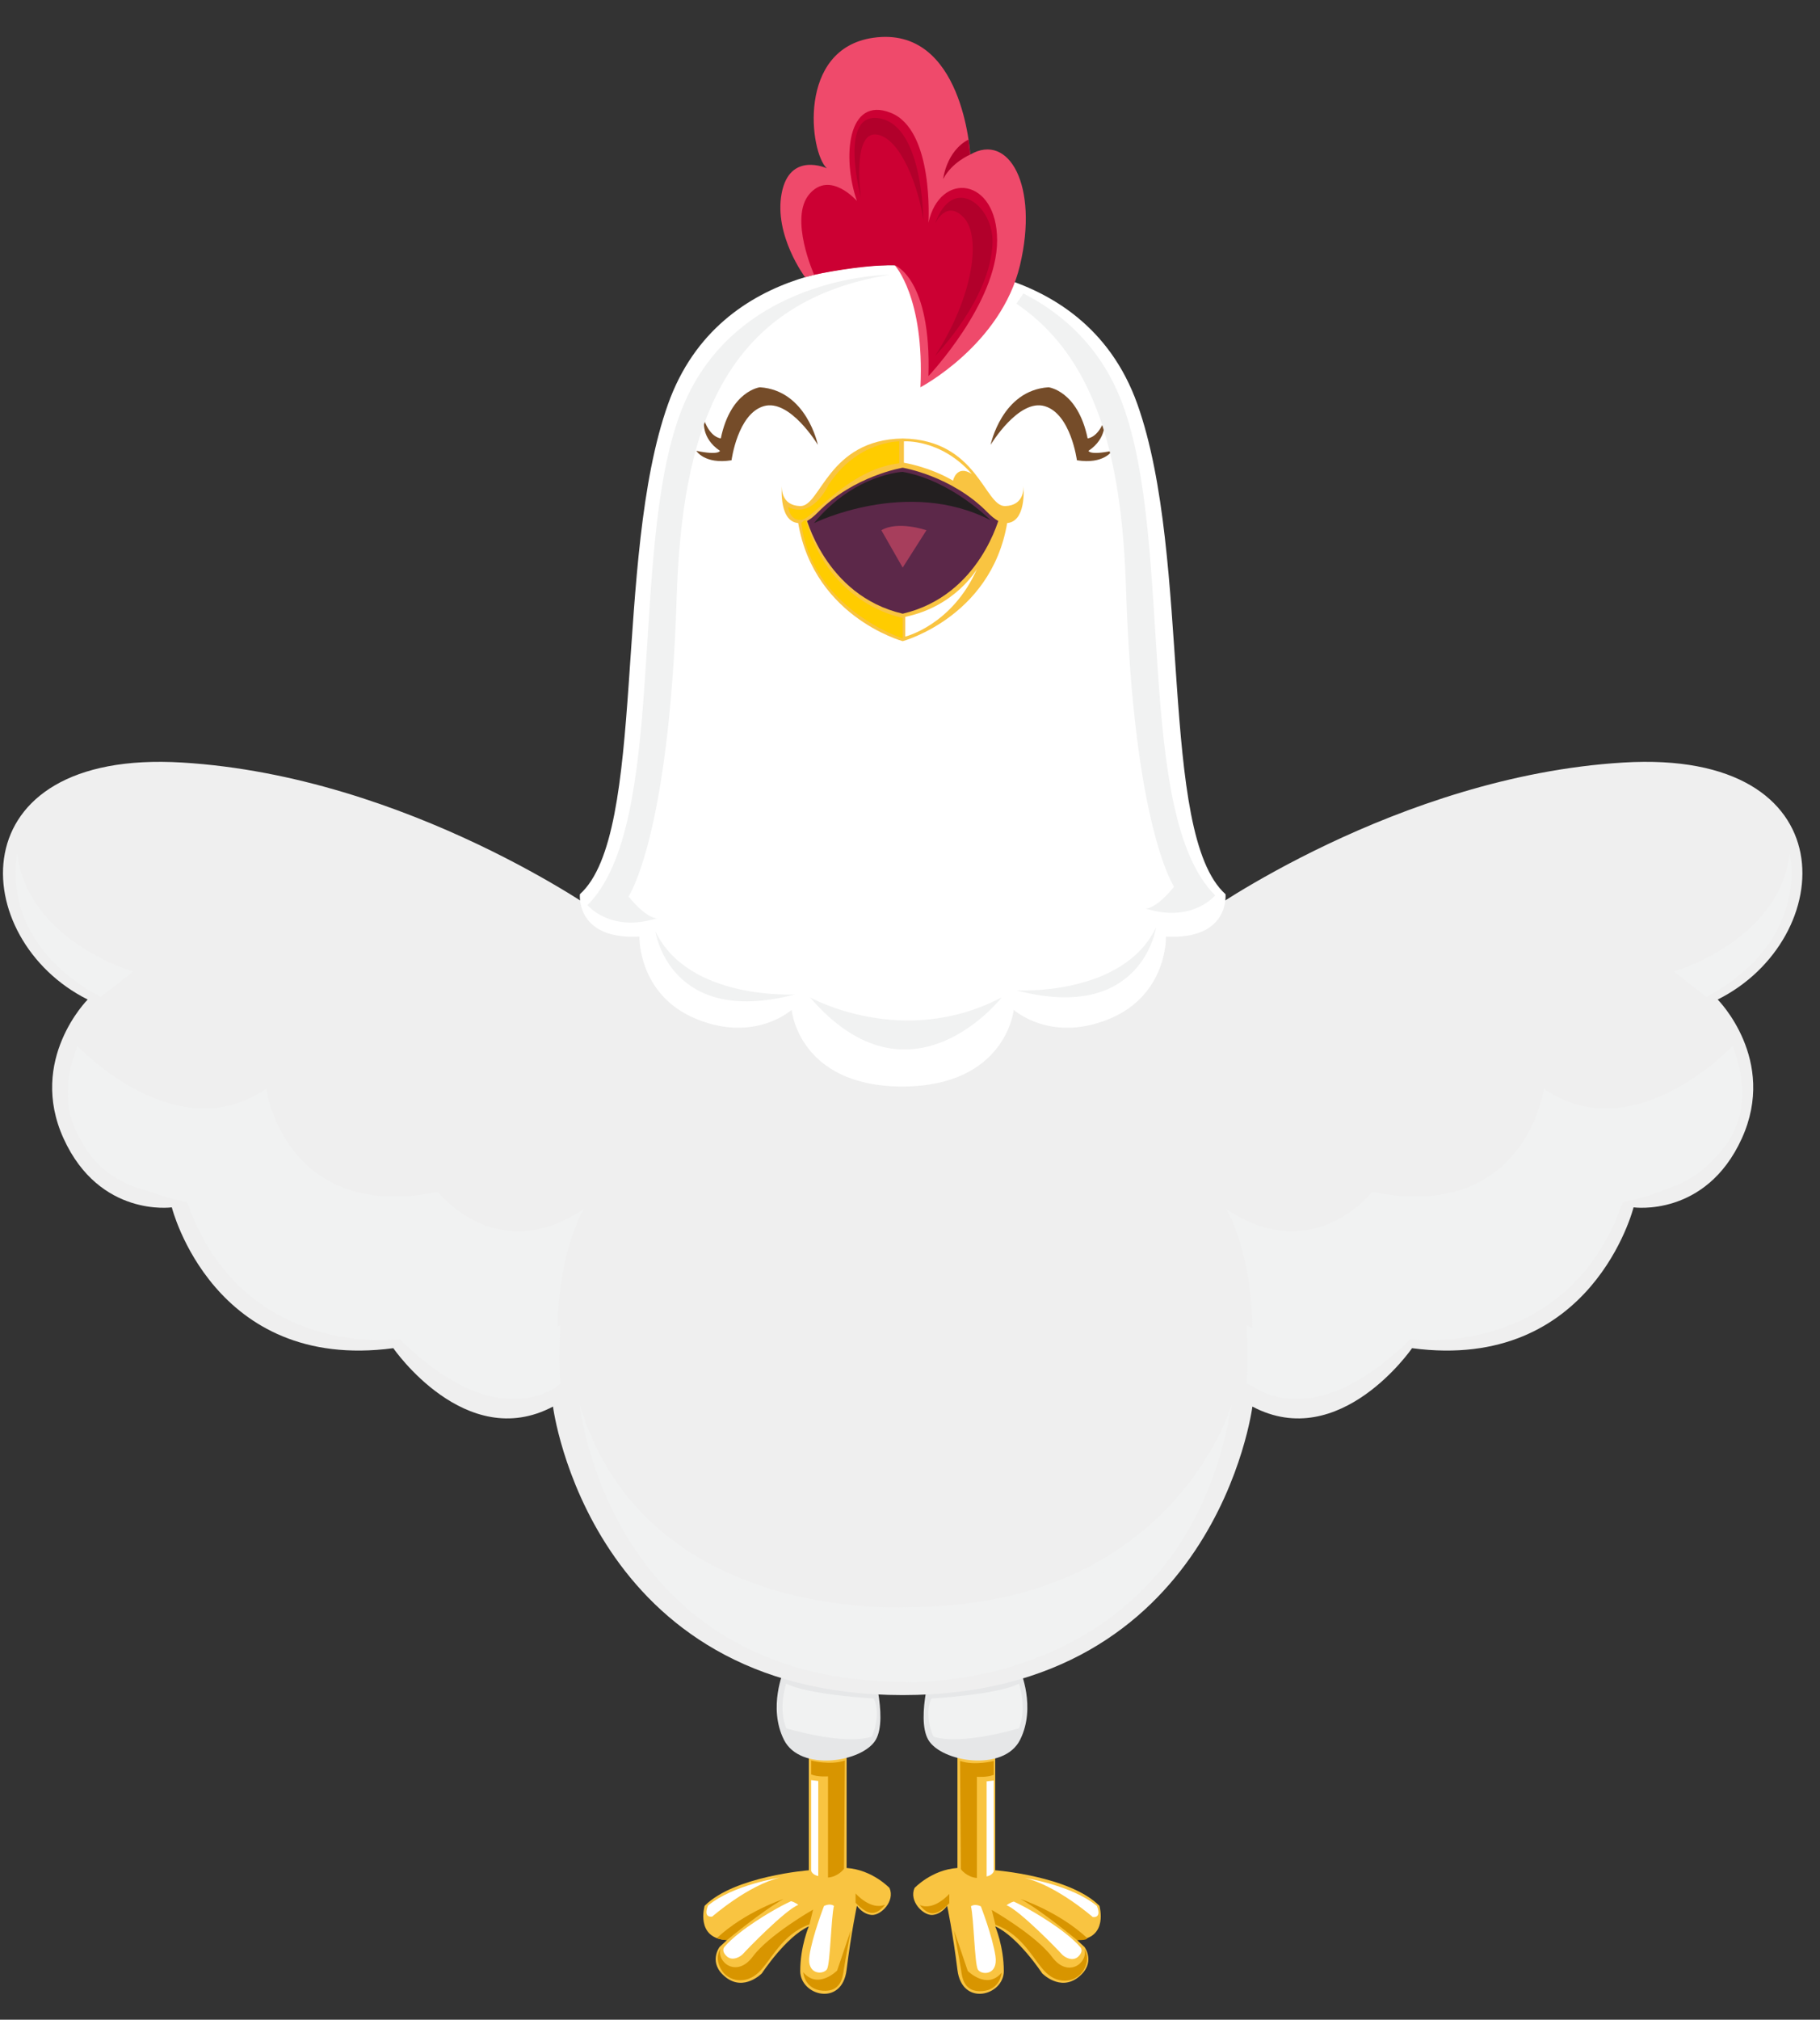 <?xml version="1.0" encoding="utf-8"?>
<!-- Generator: Adobe Illustrator 16.0.0, SVG Export Plug-In . SVG Version: 6.00 Build 0)  -->
<!DOCTYPE svg PUBLIC "-//W3C//DTD SVG 1.1//EN" "http://www.w3.org/Graphics/SVG/1.1/DTD/svg11.dtd">
<svg version="1.1" id="Layer_1" xmlns="http://www.w3.org/2000/svg" xmlns:xlink="http://www.w3.org/1999/xlink" x="0px" y="0px"
	 width="265px" height="294px" viewBox="0 0 265 294" enable-background="new 0 0 265 294" xml:space="preserve">
<rect x="0" y="0" width="265" height="294" fill="#333333" stroke="none"/>
<g id="BACKGROUND_2">
	<g>
		<g>
			<path fill="#F9C441" d="M144.908,255v17.25c0,0,10.832,0.832,15.166,5.166c0,0,1.416,4.75-3.25,5l1.084,1
				c0,0,1.75,2.334-0.916,4.416c-2.668,2.084-5.25-0.582-5.25-0.582s-3.5-5.334-6.834-6.834c0,0,1.25,2.918,1.25,6.5
				c0,3.584-6.084,5.25-6.75-0.166c-0.668-5.418-1.5-9.334-1.5-9.334s-0.834,1.25-2.168,1.334c-1.332,0.082-3.416-2.002-2.582-3.918
				c0,0,2.5-2.666,6.25-2.916v-18.084L144.908,255z"/>
			<path fill="#D89500" d="M156.824,282.416c0,0-5.166-4.291-8.229-5.979c0,0,5.553,1.815,9.715,5.688
				C158.311,282.127,158.428,282.457,156.824,282.416z"/>
			<path fill="#E6E7E8" d="M148.533,243.125c0,0,2.375,5.375,0,10.125s-11.5,3.25-13.375,0s0.75-11.5,0.75-11.5l8.125-1.375
				L148.533,243.125z"/>
		</g>
		<g>
			<path fill="#F9C441" d="M117.768,255v17.25c0,0-10.833,0.832-15.166,5.166c0,0-1.417,4.75,3.25,5l-1.084,1
				c0,0-1.75,2.334,0.916,4.416c2.668,2.084,5.25-0.582,5.25-0.582s3.5-5.334,6.834-6.834c0,0-1.25,2.918-1.25,6.5
				c0,3.584,6.083,5.25,6.75-0.166c0.667-5.418,1.5-9.334,1.5-9.334s0.834,1.25,2.166,1.334c1.334,0.082,3.416-2.002,2.584-3.918
				c0,0-2.5-2.666-6.25-2.916v-18.084L117.768,255z"/>
			<path fill="#D89500" d="M105.852,282.416c0,0,5.166-4.291,8.229-5.979c0,0-5.554,1.815-9.715,5.688
				C104.365,282.127,104.744,282.355,105.852,282.416z"/>
			<path fill="#E6E7E8" d="M114.143,243.125c0,0-2.375,5.375,0,10.125s11.5,3.25,13.375,0s-0.75-11.5-0.75-11.5l-8.125-1.375
				L114.143,243.125z"/>
		</g>
		<path fill="#EFEFEF" d="M236.354,111c-33,2-61.25,22.25-61.25,22.25l-5-1L131.436,151l-38.668-18.75l-5,1
			c0,0-28.25-20.25-61.25-22.25s-31.25,25.75-13.75,34.5c0,0-8.75,8.75-3.5,20.25s15.75,10,15.75,10s6,24,32.25,20.5
			c0,0,10.5,15.25,23.25,8.5c0,0,5.334,42,50.918,42c45.583,0,50.917-42,50.917-42c12.75,6.75,23.25-8.5,23.25-8.5
			c26.25,3.5,32.25-20.5,32.25-20.5s10.5,1.5,15.75-10s-3.5-20.25-3.5-20.25C267.604,136.75,269.354,109,236.354,111z"/>
		<path fill="#FFFFFF" d="M178.441,130.168c-9.834-8.833-4.834-48.834-12.834-71.334S131.24,38.652,131.24,38.652l0,0
			c-2.307-0.154-26.358-1.233-33.973,20.181c-8,22.5-3,62.501-12.833,71.333c0,0-0.666,6.666,8.667,6.166c0,0-0.25,8.5,8.291,12
			c8.542,3.5,13.875-1.332,13.875-1.332s1,11.104,16.047,11.164v0.002c0.021,0,0.039,0,0.061,0s0.039,0,0.061,0v-0.002
			C146.484,158.104,147.607,147,147.607,147s5.334,4.834,13.875,1.334s8.291-12,8.291-12
			C179.107,136.834,178.441,130.168,178.441,130.168z"/>
		<path fill="#754C29" d="M119.08,64.75c0,0-1.625-7.938-8.438-8.375c0,0-4.25,0.5-5.688,7.438c0,0-1.5-0.063-2.438-2.688
			c0,0-0.5,2.625,2.313,4.5c0,0-0.125,0.688-3.438,0c0,0,1.188,2,5.125,1.375c0,0,0.88-6.756,4.688-7.875
			C115.014,58.006,119.08,64.75,119.08,64.75z"/>
		<path fill="#754C29" d="M144.238,64.75c0,0,1.625-7.938,8.438-8.375c0,0,4.25,0.5,5.688,7.438c0,0,1.5-0.063,2.438-2.688
			c0,0,0.5,2.625-2.313,4.5c0,0,0.125,0.688,3.438,0c0,0-1.188,2-5.125,1.375c0,0-0.882-6.756-4.688-7.875
			C148.305,58.006,144.238,64.75,144.238,64.75z"/>
		<path fill="#EF4A6B" d="M134.018,56.375c0,0,11.75-6.178,14.5-17.776s-1.625-19.349-7.25-16.099c0,0-1.022-18.875-14.125-17
			c-11.148,1.595-9.25,16.75-6.75,19c0,0-5.404-2.5-6.577,3.625s3.407,12.227,3.407,12.227s6.818-1.863,13.045-1.754
			C130.268,38.598,134.643,43.25,134.018,56.375z"/>
		<path fill="#B2002B" d="M141.268,22.5c0,0-2.688,1.125-3.938,3.563c0,0,0.443-4.063,3.691-5.751L141.268,22.5z"/>
		<polygon fill="#5C2849" points="141.518,70.666 132.768,66.417 125.018,67.667 119.685,73 116.768,75.167 117.685,78.917 
			121.685,86 129.852,90.834 134.018,90.334 142.602,83 146.268,74.917 		"/>
		<path fill="#F9C441" d="M145.602,75c0,0-2.813,11.688-14.166,14.334C120.08,86.688,117.268,75,117.268,75l-1.25-0.334
			c1.615,14.922,15.418,18.668,15.418,18.668s13.802-3.746,15.416-18.668L145.602,75z"/>
		<g>
			<path fill="#F9C441" d="M113.848,70.705c0.002-0.017,0.004-0.039,0.004-0.039S113.85,70.681,113.848,70.705z"/>
			<path fill="#F9C441" d="M149.021,70.705c0.024,0.339,0.131,2.883-2.67,2.961c-3,0.084-4-9.666-14.917-9.833
				c-10.918,0.167-11.918,9.917-14.918,9.833c-2.8-0.078-2.695-2.622-2.67-2.961c-0.034,0.398-0.415,5.442,2.584,5.442
				c0.686,0,1.553-0.445,2.648-1.564c5.226-5.333,12.355-6.5,12.355-6.5s7.128,1.167,12.354,6.5
				c1.096,1.119,1.963,1.564,2.647,1.564C149.438,76.147,149.057,71.104,149.021,70.705z"/>
			<path fill="#F9C441" d="M149.021,70.705c-0.002-0.024-0.004-0.039-0.004-0.039S149.02,70.688,149.021,70.705z"/>
		</g>
		<path fill="#A73E5C" d="M134.893,77.188c0,0-4.125-1.438-6.563,0l3.105,5.438L134.893,77.188z"/>
		<path fill="#CC0033" d="M135.186,54.75c0,0,10-10.584,10-19.75c0-9.167-8.334-10.167-10-2.584c0,0,0.832-13.5-5.5-16
			c-6.334-2.5-7.084,6.584-4.918,12.834c0,0-3.916-4.5-6.916-1s0.684,11.731,0.684,11.731s6.721-1.419,11.732-1.384
			C130.268,38.598,135.631,40.507,135.186,54.75z"/>
		<path fill="#FFCC00" d="M130.93,67.438V64.25c0,0-6.186-0.063-10.35,6.416c0,0-2.188,4.896-5.813,3.146c0,0,0.189,2,1.907,1.875
			C118.392,75.562,123.467,68.313,130.93,67.438z"/>
		<path fill="#FFCC00" d="M117.414,75.885c-0.131-0.467-0.739,0.263-0.739,0.263c1.532,12.522,14.761,16.79,14.761,16.79v-3
			C131.436,89.938,120.873,88.207,117.414,75.885z"/>
		<path fill="#FFFFFF" d="M141.498,68.986L141.498,68.986c-2.23-1.415-2.734,0.985-2.734,0.985
			c-3.453-2.036-7.152-2.616-7.152-2.616V64.25C131.611,64.25,136.941,63.831,141.498,68.986z"/>
		<path fill="#FFFFFF" d="M131.811,89.792v2.874c0,0,6.832-1.664,10.457-9.874C142.268,82.792,139.186,88.25,131.811,89.792z"/>
		<path fill="#231F20" d="M144.238,75.729c0,0-5.699-5.791-12.803-7.041c0,0-7.043,0.295-12.918,7.46
			C118.518,76.147,132.082,69.458,144.238,75.729z"/>
		<path fill="#F1F2F2" d="M129.518,40c0,0-23,0-30.5,20.25s-1.705,59.754-13.477,71.502c0,0,3.305,4.074,10.141,1.91
			c0,0-1.385,0.225-4.164-3.162c0,0,5.896-8.649,7-43.352C99.275,63.366,104.768,44,129.518,40z"/>
		<path fill="#F1F2F2" d="M149.018,42.721c0,0,1.156,0.611,1.732,0.95c5.055,2.976,9.936,7.69,12.703,15.164
			c7.5,20.25,1.705,59.754,13.477,71.501c0,0-3.305,4.074-10.141,1.912c0,0,1.385,0.225,4.164-3.164c0,0-5.896-8.648-7-43.352
			c-0.549-17.211-3.576-32.109-14.592-40.545c-0.443-0.34-1.369-0.987-1.369-0.987L149.018,42.721z"/>
		<path fill="#F1F2F2" d="M95.436,135.584c0,0,1.998,13.998,20.332,9.166C115.768,144.75,100.269,145.668,95.436,135.584z"/>
		<path fill="#F1F2F2" d="M168.326,134.998c0,0-2,13.998-20.334,9.166C147.992,144.164,163.492,145.082,168.326,134.998z"/>
		<path fill="#F1F2F2" d="M117.934,145.178c0,0,13.502,7.584,27.927,0C145.861,145.178,132.602,162.25,117.934,145.178z"/>
		<g>
			<path fill="#F1F2F2" d="M10.102,158.914c0,0-0.69,15.916,19.071,15.125c0,0,0.762,20.709,30.095,20.043
				c0,0,8.168,13.332,22.334,7.332c0,0-0.333-3.166,0-8.5c0,0-8.666,5.166-20-4.666c0,0-21.334,2.332-30.334-19.168
				C31.268,169.08,16.047,172.297,10.102,158.914z"/>
			<path fill="#F1F2F2" d="M2.518,124.248c0,0-3.125,12.625,12.125,20.875l4.75-3.701C19.393,141.422,4.018,136.998,2.518,124.248z"
				/>
		</g>
		<g>
			<path fill="#F1F2F2" d="M253.006,158.914c0,0,0.689,15.916-19.072,15.125c0,0-0.762,20.709-30.094,20.043
				c0,0-8.168,13.332-22.334,7.332c0,0,0.332-3.166,0-8.5c0,0,8.666,5.166,20-4.666c0,0,21.334,2.332,30.334-19.168
				C231.84,169.08,247.061,172.297,253.006,158.914z"/>
			<path fill="#F1F2F2" d="M260.59,124.248c0,0,3.125,12.625-12.125,20.875l-4.75-3.701
				C243.715,141.422,259.09,136.998,260.59,124.248z"/>
		</g>
		<path fill="#F1F2F2" d="M84.424,204.5c0,0,4.102,40.334,47.473,40.334c0,0,40.316,1.916,47.436-40.334
			c0,0-8.521,29.438-47.043,29.438C132.289,233.938,94.018,236.5,84.424,204.5z"/>
		<path fill="#F1F2F2" d="M127.227,247.25c0,0-9.6-0.541-12.75-2.168c0,0-1.219,3.463,0,6.5c0,0,8.375,2.541,12.459,1.209
			C126.936,252.791,128.395,249.709,127.227,247.25z"/>
		<path fill="#F1F2F2" d="M135.615,247.25c0,0,9.602-0.541,12.752-2.168c0,0,1.219,3.463,0,6.5c0,0-8.377,2.541-12.459,1.209
			C135.908,252.791,134.449,249.709,135.615,247.25z"/>
		<path fill="#D89500" d="M118.107,256.275c0,0,2.73,0.733,4.91,0l-0.123,15.756c0,0-0.828,1.156-2.332,1.279v-14.73
			c0,0-1.484,0.121-2.455-0.283V256.275z"/>
		<path fill="#D89500" d="M128.873,277.25c0,0-0.867,1.277-1.959,1.209c-1.092-0.068-2.334-1.48-2.334-1.48v-1.354
			C124.58,275.625,126.77,278.146,128.873,277.25z"/>
		<path fill="#D89500" d="M117.861,280.125l0.531-2.156c0,0-6.406,3.656-8.781,6.844c-2.375,3.188-5.313,0.75-4.688-1.125
			c0,0-0.969,1.156,0.063,2.97c1.032,1.813,3.596,2.254,5.469,0.469C112.329,285.34,113.768,281.625,117.861,280.125z"/>
		<path fill="#D89500" d="M116.955,287.094c0,0,0.156,2.5,2.844,2.688c2.688,0.188,2.906-2,3.063-3.063
			c0.157-1.063,1.031-5.781,1.031-5.781l-2,5.906C121.893,286.844,119.111,289.656,116.955,287.094z"/>
		<path fill="#FFFFFF" d="M113.602,273.311c0,0-6.833,1.033-10.503,4.07c0,0-0.823,1.771,0.601,1.613
			C103.699,278.994,108.951,274.396,113.602,273.311z"/>
		<path fill="#FFFFFF" d="M112.83,277.969c0,0-5.063,2.797-7.313,5.391c0,0-0.594,0.531,0.266,1.375
			c0.86,0.845,2.1,0.063,2.449-0.358c0.348-0.422,6.066-6.328,8.004-7.094c0,0-0.5-0.406-1.063-0.531
			C115.174,276.75,113.939,277.322,112.83,277.969z"/>
		<path fill="#FFFFFF" d="M119.986,277.438c0,0-1.682,4.318-2.125,7.22c-0.442,2.899,2.094,2.813,2.563,1.969
			c0.469-0.844,0.594-7.563,1-9.188C121.424,277.438,120.955,277,119.986,277.438z"/>
		<path fill="#FFFFFF" d="M118.107,259.125v13.219c0,0,0.16,0.563,1.035,0.75V259.25L118.107,259.125z"/>
		<g>
			<path fill="#D89500" d="M144.695,256.334c0,0-2.732,0.734-4.91,0l0.121,15.756c0,0,0.83,1.156,2.334,1.279v-14.73
				c0,0,1.484,0.121,2.455-0.283V256.334z"/>
			<path fill="#D89500" d="M133.93,277.309c0,0,0.867,1.277,1.959,1.209c1.092-0.067,2.332-1.479,2.332-1.479v-1.354
				C138.221,275.684,136.033,278.205,133.93,277.309z"/>
			<path fill="#D89500" d="M144.939,280.184l-0.531-2.156c0,0,6.406,3.656,8.781,6.845s5.313,0.75,4.688-1.125
				c0,0,0.969,1.155-0.063,2.969c-1.032,1.813-3.597,2.254-5.469,0.47C150.473,285.4,149.033,281.684,144.939,280.184z"/>
			<path fill="#D89500" d="M145.846,287.152c0,0-0.156,2.5-2.844,2.688s-2.906-2-3.063-3.063c-0.157-1.063-1.031-5.781-1.031-5.781
				l2,5.906C140.908,286.902,143.689,289.715,145.846,287.152z"/>
			<path fill="#FFFFFF" d="M149.199,273.369c0,0,6.834,1.033,10.504,4.07c0,0,0.822,1.771-0.602,1.612
				C159.102,279.053,153.85,274.455,149.199,273.369z"/>
			<path fill="#FFFFFF" d="M149.971,278.027c0,0,5.063,2.797,7.313,5.391c0,0,0.594,0.531-0.267,1.375
				c-0.859,0.844-2.1,0.063-2.447-0.359c-0.35-0.422-6.067-6.328-8.006-7.094c0,0,0.5-0.406,1.063-0.531
				C147.627,276.809,148.861,277.381,149.971,278.027z"/>
			<path fill="#FFFFFF" d="M142.814,277.496c0,0,1.682,4.318,2.125,7.219c0.442,2.901-2.094,2.813-2.563,1.969
				c-0.469-0.844-0.594-7.563-1-9.188C141.377,277.496,141.846,277.059,142.814,277.496z"/>
			<path fill="#FFFFFF" d="M144.695,259.184v13.219c0,0-0.162,0.563-1.037,0.75v-13.844L144.695,259.184z"/>
		</g>
		<path fill="#231F20" d="M114.789,288.146"/>
		<path fill="#F1F2F2" d="M97.935,226.814c0,0,29.37,19.295,63.903,1.311C161.838,228.125,133.338,251.805,97.935,226.814z"/>
		<path fill="#B2002B" d="M136.143,51.813c0,0,8.096-8.25,8.375-16.442c0.187-5.396-5.75-10.183-8.375-2.808
			c0,0,1.644-3.625,4.197-0.875C142.893,34.438,141.768,43.125,136.143,51.813z"/>
		<path fill="#B2002B" d="M134.436,32.083c0,0,0-13.583-6.25-14.833c-6.251-1.25-2.834,11.535-2.834,11.535s-1.334-9.618,2.25-9.202
			C131.186,20,133.852,27.583,134.436,32.083z"/>
		<path fill="#C8CCCC" d="M39.518,182.416c0,0,9.501,9.252,21.584,6.834c0,0,6.917,9.5,19.25,5.25v3.5c0,0-13.5,1.834-19.75-7
			C60.602,191,45.435,192.666,39.518,182.416z"/>
		<path fill="#C8CCCC" d="M223.271,182.814c0,0-9.5,9.25-21.584,6.834c0,0-6.916,9.5-19.25,5.25v3.5c0,0,13.5,1.834,19.75-7
			C202.188,191.398,217.355,193.063,223.271,182.814z"/>
		<g opacity="0.5">
			<path fill="#FFFFFF" d="M491.89,341.619"/>
			<path fill="#FFFFFF" d="M-247.702,343.797"/>
		</g>
		<path fill="#F1F2F2" d="M11.268,152.25c0,0,14.25,15.25,27.5,6.25c0,0,2.668,19.5,25,15c0,0,8.5,11,21.25,2.5
			c0,0-5.332,8.33-3.416,25.414c0,0-8.584,8.086-23.334-6.414c0,0-23,3-31-20C27.268,175,4.018,171.25,11.268,152.25z"/>
		<path fill="#F1F2F2" d="M252.283,152.25c0,0-14.25,15.25-27.5,6.25c0,0-2.666,19.5-25,15c0,0-8.5,11-21.25,2.5
			c0,0,5.334,8.33,3.418,25.416c0,0,8.582,8.084,23.332-6.416c0,0,23,3,31-20C236.283,175,259.533,171.25,252.283,152.25z"/>
	</g>
</g>
<g id="DESIGNED_BY_FREEPIK" display="none">
</g>
</svg>

